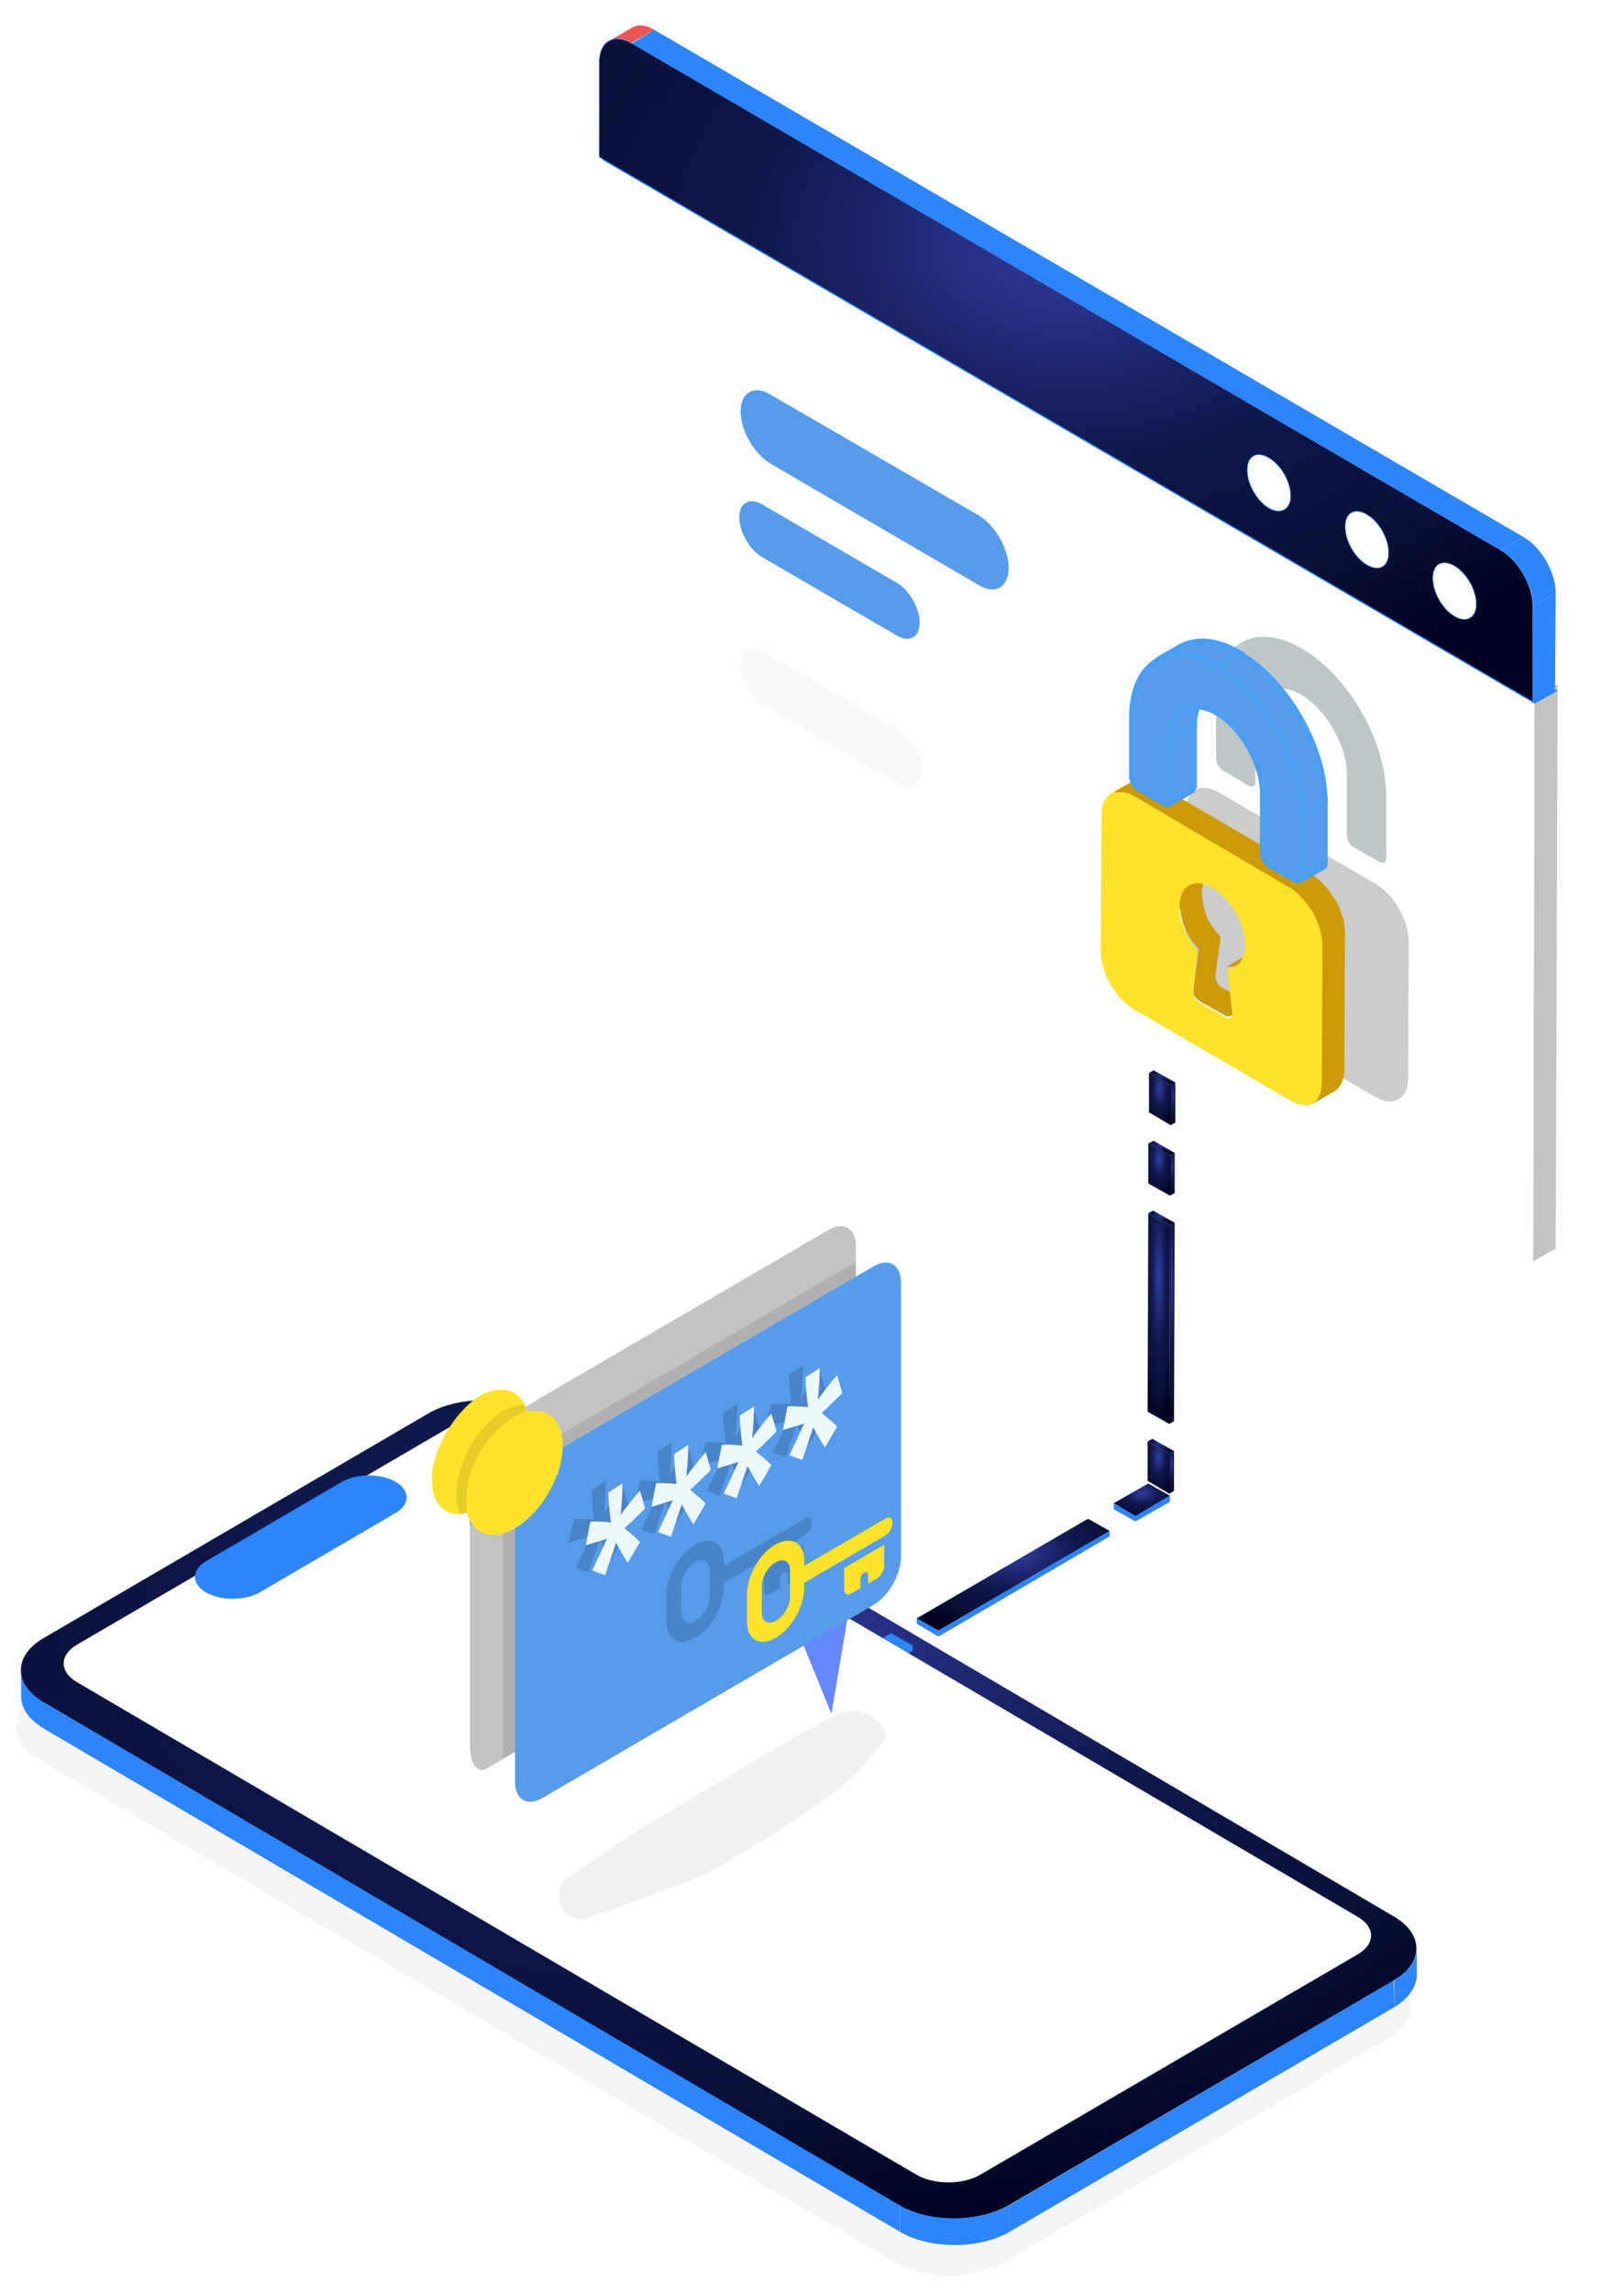<svg width="311" height="439" viewBox="0 0 311 439" fill="none" xmlns="http://www.w3.org/2000/svg">
<g clip-path="url(#clip0_171_6446)">
<g opacity="0.2" filter="url(#filter0_f_171_6446)">
<path opacity="0.2" d="M7.455 324.578C1.655 327.943 1.655 333.428 7.332 336.794L171.323 433.153C177 436.519 186.501 436.519 192.301 433.153L265.968 390.272C271.767 386.906 271.767 381.421 266.091 378.055L102.099 281.695C96.299 278.33 86.921 278.33 81.121 281.695L7.455 324.578Z" fill="black"/>
</g>
<g opacity="0.1">
<g opacity="0.1">
<g opacity="0.1">
<path opacity="0.1" d="M257.093 86.154C255.45 83.297 255.454 80.196 257.105 79.227C258.754 78.258 261.424 79.789 263.068 82.647C264.712 85.504 264.707 88.605 263.057 89.574C261.407 90.542 258.737 89.011 257.093 86.154Z" fill="black"/>
</g>
<g opacity="0.1">
<g opacity="0.1">
<path opacity="0.1" d="M295.699 100.332C293.355 98.96 291.504 100.082 291.504 102.701C291.504 105.443 293.355 108.684 295.699 110.055C298.044 111.426 299.895 110.304 299.895 107.687C299.895 104.945 297.92 101.703 295.699 100.332Z" fill="black"/>
</g>
<g opacity="0.1">
<path opacity="0.1" d="M311 108.559V126.759L132.324 22.546L132.077 123.519C132.077 127.382 134.791 132.245 138.124 134.239L304.46 231.222C307.792 233.216 310.63 231.596 310.63 227.732L311 108.559Z" fill="black"/>
</g>
<g opacity="0.1">
<path opacity="0.1" d="M138.493 0.857C135.162 -1.138 132.323 0.483 132.323 4.347V22.547L311 126.76V108.56C311 104.696 308.285 99.834 304.83 97.839L138.493 0.857ZM278.793 100.208C276.449 98.837 274.598 95.596 274.598 92.854C274.598 90.236 276.449 89.113 278.793 90.485C281.138 91.856 282.989 95.097 282.989 97.839C282.989 100.457 281.138 101.58 278.793 100.208ZM260.037 89.238C257.693 87.867 255.842 84.626 255.842 81.884C255.842 79.266 257.693 78.144 260.037 79.515C262.382 80.886 264.233 84.128 264.233 86.87C264.233 89.612 262.382 90.61 260.037 89.238ZM295.576 110.056C293.231 108.685 291.38 105.444 291.38 102.702C291.38 100.083 293.231 98.961 295.576 100.333C297.92 101.704 299.771 104.945 299.771 107.687C299.771 110.305 297.92 111.427 295.576 110.056Z" fill="black"/>
</g>
</g>
<g opacity="0.1">
<path opacity="0.1" d="M275.835 97.103C274.191 94.246 274.195 91.145 275.846 90.176C277.495 89.207 280.165 90.739 281.809 93.596C283.453 96.453 283.448 99.554 281.798 100.523C280.148 101.491 277.478 99.96 275.835 97.103Z" fill="black"/>
</g>
</g>
</g>
<path d="M4.049 319.721V324.832C4.049 327.076 5.529 329.195 8.367 330.94V325.829C5.406 324.209 4.049 321.965 4.049 319.721Z" fill="#2C85FB"/>
<path d="M271.322 378.06V372.95C271.322 375.193 269.842 377.437 267.003 379.182V384.294C269.842 382.549 271.322 380.304 271.322 378.06Z" fill="#2C85FB"/>
<path d="M8.244 325.829L8.368 330.94L172.36 427.3V422.189L8.244 325.829Z" fill="#2C85FB"/>
<path d="M193.337 422.189V427.299L267.003 384.293L266.88 379.182L193.337 422.189Z" fill="#2C85FB"/>
<path d="M172.359 422.189V427.3C178.035 430.666 187.537 430.666 193.336 427.3V422.189C187.537 425.554 178.035 425.554 172.359 422.189Z" fill="#2C85FB"/>
<path d="M8.368 313.612C2.568 316.979 2.568 322.463 8.244 325.829L172.236 422.189C177.913 425.554 187.414 425.554 193.213 422.189L266.88 379.182C272.68 375.817 272.68 370.331 267.004 366.966L103.012 270.606C97.336 267.24 87.834 267.24 82.035 270.606L8.368 313.612Z" fill="url(#paint0_radial_171_6446)"/>
<path d="M212.508 293.108V294.146L179.71 313.34V312.173L212.508 293.108Z" fill="#2C85FB"/>
<path d="M179.71 312.173V313.34L175.562 310.876V309.839L179.71 312.173Z" fill="#2C85FB"/>
<path d="M212.508 293.108L179.71 312.173L175.562 309.839L208.36 290.774L212.508 293.108Z" fill="url(#paint1_radial_171_6446)"/>
<path d="M224.045 286.364V287.532L217.434 291.293V290.255L224.045 286.364Z" fill="#2C85FB"/>
<path d="M217.434 290.255V291.293L213.285 288.958V287.79L217.434 290.255Z" fill="#2C85FB"/>
<path d="M224.045 286.364L217.434 290.255L213.285 287.79L219.897 284.029L224.045 286.364Z" fill="url(#paint2_radial_171_6446)"/>
<path d="M174.784 315.026V316.064L168.173 319.955V318.917L174.784 315.026Z" fill="#2C85FB"/>
<path d="M168.173 318.917V319.955L164.025 317.491V316.453L168.173 318.917Z" fill="#EB5757"/>
<path d="M174.784 315.026L168.173 318.917L164.025 316.453L170.636 312.692L174.784 315.026Z" fill="#2C85FB"/>
<path d="M151.58 328.644V329.682L118.782 348.747V347.709L151.58 328.644Z" fill="#EB5757"/>
<path d="M118.782 347.709V348.747L114.634 346.412V345.245L118.782 347.709Z" fill="#EB5757"/>
<path d="M151.58 328.644L118.782 347.709L114.634 345.245L147.432 326.18L151.58 328.644Z" fill="#EB5757"/>
<path d="M163.117 321.9V322.938L156.506 326.699V325.661L163.117 321.9Z" fill="#EB5757"/>
<path d="M156.506 325.661V326.699L152.358 324.364V323.327L156.506 325.661Z" fill="#EB5757"/>
<path d="M163.117 321.9L156.506 325.661L152.358 323.327L158.969 319.436L163.117 321.9Z" fill="#EB5757"/>
<path d="M113.856 350.562V351.6L107.245 355.361V354.323L113.856 350.562Z" fill="#EB5757"/>
<path d="M107.245 354.324V355.361L103.097 353.027V351.989L107.245 354.324Z" fill="#EB5757"/>
<path d="M113.856 350.562L107.245 354.323L103.097 351.989L109.708 348.098L113.856 350.562Z" fill="#EB5757"/>
<path d="M14.784 314.859C11.329 316.854 11.329 320.095 14.784 322.089L175.445 416.33C178.776 418.324 184.452 418.324 187.784 416.33L259.97 374.196C263.425 372.202 263.425 368.96 259.97 366.966L99.31 272.725C95.854 270.731 90.302 270.731 86.971 272.725L14.784 314.859Z" fill="white"/>
<path d="M224.175 202.063L225.082 201.545V163.544L224.175 164.063V202.063Z" fill="url(#paint3_radial_171_6446)"/>
<path d="M224.175 164.063L225.082 163.544L221.063 161.21L220.026 161.728L224.175 164.063Z" fill="url(#paint4_radial_171_6446)"/>
<path d="M220.027 161.729V199.729L224.175 202.063V164.063L220.027 161.729Z" fill="url(#paint5_radial_171_6446)"/>
<path d="M224.304 158.356L225.212 157.837V150.185L224.304 150.834V158.356Z" fill="url(#paint6_radial_171_6446)"/>
<path d="M224.304 150.834L225.212 150.185L221.063 147.851L220.156 148.369L224.304 150.834Z" fill="url(#paint7_radial_171_6446)"/>
<path d="M220.156 148.369V156.022L224.305 158.356V150.834L220.156 148.369Z" fill="url(#paint8_radial_171_6446)"/>
<path d="M224.175 215.421L225.082 214.903V207.251L224.175 207.77V215.421Z" fill="url(#paint9_radial_171_6446)"/>
<path d="M224.175 207.77L225.082 207.251L220.934 204.916L220.026 205.435L224.175 207.77Z" fill="url(#paint10_radial_171_6446)"/>
<path d="M220.027 205.435V212.957L224.175 215.421V207.77L220.027 205.435Z" fill="url(#paint11_radial_171_6446)"/>
<path d="M223.916 272.617L224.823 272.098L224.953 234.097L224.046 234.616L223.916 272.617Z" fill="url(#paint12_radial_171_6446)"/>
<path d="M224.046 234.616L224.953 234.097L220.805 231.763L219.897 232.281L224.046 234.616Z" fill="url(#paint13_radial_171_6446)"/>
<path d="M219.897 232.282L219.768 270.282L223.915 272.617L224.046 234.616L219.897 232.282Z" fill="url(#paint14_radial_171_6446)"/>
<path d="M224.045 228.91L224.953 228.391V220.739L224.045 221.257V228.91Z" fill="url(#paint15_radial_171_6446)"/>
<path d="M224.046 221.257L224.953 220.739L220.934 218.405L219.897 218.923L224.046 221.257Z" fill="url(#paint16_radial_171_6446)"/>
<path d="M219.897 218.923V226.575L224.046 228.91V221.257L219.897 218.923Z" fill="url(#paint17_radial_171_6446)"/>
<path d="M223.916 285.975L224.823 285.456V277.804L223.916 278.323V285.975Z" fill="url(#paint18_radial_171_6446)"/>
<path d="M223.916 278.323L224.823 277.804L220.675 275.469L219.767 275.988L223.916 278.323Z" fill="url(#paint19_radial_171_6446)"/>
<path d="M219.767 275.988V283.51L223.916 285.975V278.323L219.767 275.988Z" fill="url(#paint20_radial_171_6446)"/>
<g filter="url(#filter1_f_171_6446)">
<path d="M107.839 365.519C106.439 363.499 106.964 360.722 109 359.345C116.655 354.169 121.91 350.559 122.432 350.253L150.435 333.578C150.788 333.363 156.173 330.285 160.331 328.202C163.375 326.678 166.478 327.82 168.826 330.284C169.679 331.179 169.961 332.225 169.225 333.217C168.41 334.315 167.166 335.827 165.964 337.25C163.633 340.006 160.911 342.399 157.945 344.454L149.575 350.253L137.485 357.505C135.841 358.491 134.109 359.322 132.312 359.988L112.993 367.143C111.106 367.842 108.986 367.174 107.839 365.519Z" fill="#E6E3E3" fill-opacity="0.5"/>
</g>
<path d="M39.463 298.903C36.625 300.524 36.625 303.266 39.463 304.887C42.301 306.507 46.867 306.507 49.705 304.887L75.741 289.679C78.579 288.058 78.579 285.315 75.741 283.695C72.903 282.074 68.337 282.074 65.499 283.695L39.463 298.903Z" fill="#2C85FB"/>
<g opacity="0.2">
<g opacity="0.2">
<g opacity="0.2">
<path opacity="0.2" d="M145.089 287.061C142.004 288.806 139.66 293.169 139.66 296.66V301.77C139.66 305.261 142.128 306.757 145.213 304.887C148.297 303.141 150.642 298.779 150.642 295.288V294.415L150.766 294.291L166.19 285.316C166.93 284.817 167.547 283.82 167.547 282.822C167.547 281.95 166.93 281.576 166.19 281.95L150.766 290.925L150.642 291.05V290.053C150.642 286.687 148.174 285.316 145.089 287.061ZM142.498 300.15V295.039C142.498 293.293 143.732 291.174 145.213 290.427C146.694 289.554 147.927 290.302 147.927 291.922V297.034C147.927 298.779 146.694 300.898 145.213 301.645C143.609 302.518 142.498 301.895 142.498 300.15Z" fill="#020A0A"/>
</g>
<g opacity="0.2">
<path opacity="0.2" d="M158.169 291.673V295.787C158.169 296.66 158.786 297.034 159.527 296.535L161.254 295.538V293.792C161.254 293.293 161.624 292.795 161.994 292.545C162.364 292.296 162.735 292.545 162.735 292.919V294.665L164.462 293.667C165.202 293.169 165.819 292.171 165.819 291.299V287.186L158.169 291.673Z" fill="#020A0A"/>
</g>
</g>
</g>
<path d="M90.981 275.019C90.364 275.393 89.994 278.384 89.994 281.875V334.231C89.994 337.721 91.475 339.591 93.202 338.594C94.93 337.596 98.755 335.352 101.717 333.607L158.602 300.324C161.563 298.579 163.908 294.341 163.908 290.975V238.619C163.908 235.128 161.563 233.757 158.602 235.502L106.652 265.794C103.691 267.539 101.346 268.91 101.346 268.91C101.346 268.91 101.223 269.035 100.976 269.159C100.853 269.284 98.755 270.531 96.287 271.902C93.943 273.274 91.475 274.645 90.981 275.019Z" fill="#C3C3C3"/>
<path opacity="0.1" d="M96.287 287.359V336.723L163.908 297.207V241.61L101.593 278.01C98.755 279.631 96.287 283.869 96.287 287.359Z" fill="black"/>
<path d="M82.713 283.371C82.713 287.609 84.935 290.102 88.143 289.853C88.513 289.853 89.007 289.728 89.377 289.603C89.5 289.603 89.624 289.479 89.871 289.479C90.611 289.229 91.228 288.98 92.091 288.481C97.151 285.49 101.346 278.384 101.223 272.526C101.223 271.653 101.099 270.905 100.976 270.282C100.853 269.908 100.729 269.534 100.606 269.16L100.359 268.786C98.878 265.919 95.67 265.171 91.845 267.29C86.909 270.406 82.713 277.636 82.713 283.371Z" fill="#FFE22A"/>
<path opacity="0.1" d="M87.403 286.113C87.403 287.609 87.65 288.98 88.143 289.977C88.513 289.977 89.007 289.853 89.377 289.728C89.501 290.227 89.624 290.601 89.871 290.975V291.847C90.118 291.972 90.364 292.097 90.611 292.221C92.216 292.845 94.436 292.595 96.781 291.349C101.84 288.357 106.035 281.251 105.912 275.393C105.912 273.398 105.295 271.777 104.432 270.655C103.444 270.281 102.21 270.157 100.853 270.406C100.729 270.032 100.606 269.658 100.483 269.284L100.236 268.91C99.126 268.91 97.768 269.409 96.411 270.157C94.683 271.154 93.079 272.65 91.722 274.396C90.981 275.393 90.241 276.39 89.748 277.512C88.39 280.254 87.403 283.371 87.403 286.113Z" fill="black"/>
<path d="M162.304 309.798L153.789 314.784L159.219 328.122L162.304 309.798Z" fill="#6489FF"/>
<path d="M172.545 297.955C172.545 301.446 170.201 305.56 167.24 307.305L103.938 344.203C100.976 345.948 98.632 344.577 98.632 341.087V288.731C98.632 285.241 100.976 281.127 103.938 279.382L167.24 242.483C170.201 240.738 172.545 242.109 172.545 245.6V297.955Z" fill="#579BEB"/>
<path d="M89.254 287.484C89.254 288.357 89.377 289.105 89.501 289.728C89.624 290.227 89.748 290.601 89.994 290.975C90.241 291.474 90.488 291.848 90.734 292.222C92.339 294.216 95.301 294.59 98.632 292.596C103.691 289.603 107.887 282.498 107.763 276.639C107.763 273.523 106.529 271.404 104.554 270.531C103.568 270.157 102.334 270.032 100.976 270.282C100.113 270.531 99.249 270.78 98.385 271.279C94.56 273.523 91.228 278.135 89.871 282.748C89.501 284.493 89.254 285.989 89.254 287.484Z" fill="#FFE22A"/>
<g opacity="0.2">
<g opacity="0.2">
<g opacity="0.2">
<path opacity="0.2" d="M149.841 261.93C149.841 263.052 149.964 264.922 150.334 267.664L148.977 267.539C147.99 267.539 147.126 267.415 146.386 267.539L145.522 272.027C146.756 271.653 148.114 271.279 149.594 270.78L146.756 276.888L149.224 277.761L151.322 271.528C151.939 272.775 152.679 274.022 153.542 275.393L155.887 271.404C155.394 270.905 154.9 270.406 154.407 270.032L152.926 268.785C153.172 268.536 153.913 267.913 155.147 266.667C156.011 265.794 156.627 265.296 156.874 264.922L155.887 261.556C154.53 263.052 153.296 264.672 152.185 266.293C152.432 263.8 152.556 261.68 152.556 260.184L149.841 261.93Z" fill="#4A84C8"/>
</g>
<g opacity="0.2">
<path opacity="0.2" d="M137.255 269.284C137.255 270.406 137.378 272.276 137.748 275.019L136.391 274.894C135.403 274.894 134.54 274.77 133.8 274.894L132.936 279.381C134.17 279.007 135.527 278.633 137.008 278.135L134.17 284.244L136.638 285.116L138.735 278.883C139.353 280.129 140.093 281.376 140.956 282.747L143.301 278.758C142.808 278.259 142.314 277.761 141.82 277.387L140.339 276.141C140.586 275.892 141.326 275.268 142.561 274.022C143.424 273.149 144.041 272.65 144.288 272.276L143.301 268.91C141.944 270.406 140.71 272.027 139.599 273.648C139.846 271.154 139.969 269.035 139.969 267.539L137.255 269.284Z" fill="#4A84C8"/>
</g>
<g opacity="0.2">
<path opacity="0.2" d="M124.668 276.639C124.668 277.761 124.792 279.631 125.162 282.373L123.805 282.249C122.818 282.249 121.953 282.124 121.213 282.249L120.35 286.736C121.583 286.363 122.941 285.989 124.421 285.49L121.583 291.598L124.051 292.471L126.149 286.238C126.766 287.484 127.506 288.731 128.37 290.102L130.715 286.113C130.221 285.615 129.728 285.116 129.234 284.742L127.753 283.495C128 283.246 128.74 282.623 129.974 281.376C130.838 280.503 131.455 280.005 131.701 279.631L130.715 276.266C129.358 277.761 128.123 279.381 127.013 281.002C127.26 278.509 127.383 276.39 127.383 274.894L124.668 276.639Z" fill="#4A84C8"/>
</g>
<g opacity="0.2">
<path opacity="0.2" d="M112.082 283.994C112.082 285.116 112.205 286.986 112.575 289.728L111.218 289.603C110.231 289.603 109.367 289.479 108.627 289.603L107.763 294.091C108.997 293.717 110.355 293.343 111.835 292.845L108.997 298.953L111.465 299.825L113.563 293.593C114.18 294.839 114.92 296.086 115.784 297.457L118.128 293.468C117.635 292.969 117.141 292.471 116.648 292.097L115.167 290.85C115.414 290.601 116.154 289.977 117.388 288.731C118.252 287.858 118.869 287.359 119.115 286.986L118.128 283.62C116.771 285.116 115.537 286.736 114.427 288.357C114.673 285.864 114.797 283.745 114.797 282.249L112.082 283.994Z" fill="#4A84C8"/>
</g>
</g>
</g>
<path d="M151.075 263.176C151.075 264.298 151.199 266.168 151.569 268.91L150.211 268.786C149.224 268.786 148.36 268.661 147.62 268.786L146.756 273.274C147.99 272.899 149.347 272.525 150.828 272.027L147.99 278.135L150.458 279.007L152.556 272.775C153.172 274.022 153.913 275.268 154.777 276.639L157.122 272.65C156.628 272.151 156.134 271.653 155.64 271.279L154.16 270.032C154.407 269.783 155.147 269.159 156.381 267.913C157.245 267.041 157.862 266.542 158.108 266.168L157.122 262.802C155.764 264.298 154.53 265.919 153.42 267.539C153.667 265.046 153.79 262.927 153.79 261.431L151.075 263.176Z" fill="#4A84C8"/>
<path d="M138.489 270.531C138.489 271.653 138.612 273.523 138.982 276.266L137.624 276.141C136.637 276.141 135.774 276.016 135.034 276.141L134.169 280.628C135.404 280.254 136.761 279.88 138.242 279.381L135.404 285.49L137.871 286.362L139.969 280.129C140.586 281.376 141.327 282.623 142.19 283.994L144.535 280.005C144.041 279.506 143.547 279.007 143.054 278.633L141.574 277.387C141.82 277.138 142.561 276.515 143.794 275.268C144.658 274.396 145.275 273.897 145.522 273.523L144.535 270.157C143.177 271.653 141.944 273.274 140.833 274.894C141.08 272.401 141.203 270.281 141.203 268.786L138.489 270.531Z" fill="#4A84C8"/>
<path d="M125.903 277.886C125.903 279.007 126.026 280.877 126.396 283.62L125.038 283.495C124.051 283.495 123.188 283.371 122.447 283.495L121.583 287.983C122.818 287.609 124.175 287.235 125.656 286.737L122.818 292.845L125.285 293.717L127.383 287.484C128 288.73 128.74 289.977 129.604 291.349L131.949 287.36C131.455 286.861 130.961 286.363 130.468 285.989L128.987 284.742C129.234 284.493 129.974 283.869 131.208 282.623C132.072 281.75 132.689 281.251 132.936 280.877L131.949 277.512C130.591 279.132 129.358 280.628 128.246 282.249C128.493 279.755 128.617 277.636 128.617 276.141L125.903 277.886Z" fill="#4A84C8"/>
<path d="M113.316 285.241C113.316 286.363 113.439 288.232 113.81 290.975L112.452 290.85C111.465 290.85 110.602 290.725 109.861 290.85L108.997 295.338C110.231 294.964 111.588 294.59 113.069 294.091L110.231 300.199L112.699 301.072L114.797 294.839C115.414 296.086 116.154 297.332 117.018 298.703L119.362 294.715C118.869 294.216 118.375 293.717 117.882 293.343L116.4 292.097C116.648 291.847 117.388 291.224 118.622 289.977C119.485 289.105 120.103 288.606 120.35 288.232L119.362 284.867C118.005 286.487 116.771 287.983 115.66 289.603C115.907 287.11 116.03 284.991 116.03 283.495L113.316 285.241Z" fill="#4A84C8"/>
<g opacity="0.2">
<g opacity="0.2">
<g opacity="0.2">
<path opacity="0.2" d="M153.029 262.43C153.029 263.551 153.152 265.421 153.522 268.164L152.165 268.039C151.178 268.039 150.314 267.915 149.574 268.039L148.71 272.527C149.944 272.153 151.301 271.779 152.782 271.281L149.944 277.389L152.412 278.261L154.51 272.028C155.127 273.275 155.867 274.521 156.731 275.893L159.075 271.904C158.582 271.405 158.088 270.907 157.594 270.533L156.114 269.286C156.361 269.037 157.101 268.413 158.335 267.167C159.199 266.294 159.816 265.795 160.062 265.421L159.075 262.056C157.718 263.551 156.484 265.172 155.374 266.793C155.62 264.299 155.744 262.181 155.744 260.685L153.029 262.43Z" fill="black"/>
</g>
<g opacity="0.2">
<path opacity="0.2" d="M140.443 269.785C140.443 270.907 140.566 272.776 140.936 275.519L139.579 275.394C138.592 275.394 137.728 275.269 136.988 275.394L136.124 279.882C137.358 279.508 138.715 279.134 140.196 278.635L137.358 284.743L139.826 285.616L141.923 279.383C142.541 280.63 143.281 281.876 144.145 283.247L146.489 279.259C145.996 278.76 145.502 278.261 145.008 277.887L143.528 276.641C143.774 276.391 144.515 275.768 145.749 274.521C146.613 273.649 147.229 273.15 147.476 272.776L146.489 269.411C145.131 270.907 143.898 272.527 142.788 274.147C143.034 271.655 143.158 269.536 143.158 268.039L140.443 269.785Z" fill="black"/>
</g>
<g opacity="0.2">
<path opacity="0.2" d="M127.856 277.139C127.856 278.261 127.98 280.131 128.35 282.873L126.993 282.749C126.005 282.749 125.142 282.624 124.401 282.749L123.537 287.236C124.772 286.862 126.129 286.488 127.61 285.99L124.772 292.098L127.24 292.97L129.337 286.738C129.954 287.984 130.695 289.231 131.558 290.603L133.903 286.613C133.409 286.114 132.915 285.616 132.422 285.242L130.941 283.995C131.188 283.746 131.928 283.122 133.163 281.876C134.026 281.004 134.643 280.505 134.89 280.131L133.903 276.765C132.545 278.261 131.311 279.882 130.201 281.502C130.448 279.009 130.571 276.89 130.571 275.394L127.856 277.139Z" fill="black"/>
</g>
<g opacity="0.2">
<path opacity="0.2" d="M115.27 284.494C115.27 285.616 115.394 287.486 115.764 290.229L114.407 290.104C113.42 290.104 112.555 289.979 111.815 290.104L110.952 294.591C112.185 294.217 113.543 293.843 115.023 293.345L112.185 299.453L114.653 300.326L116.751 294.093C117.368 295.339 118.108 296.586 118.972 297.957L121.317 293.968C120.823 293.469 120.33 292.971 119.836 292.596L118.355 291.35C118.602 291.101 119.343 290.478 120.576 289.231C121.44 288.359 122.057 287.86 122.304 287.486L121.317 284.12C119.96 285.616 118.725 287.237 117.615 288.857C117.862 286.364 117.985 284.245 117.985 282.749L115.27 284.494Z" fill="black"/>
</g>
</g>
</g>
<path d="M154.263 263.676C154.263 264.798 154.386 266.668 154.757 269.411L153.399 269.286C152.412 269.286 151.549 269.161 150.808 269.286L149.944 273.773C151.178 273.399 152.536 273.026 154.016 272.527L151.178 278.635L153.646 279.508L155.744 273.275C156.361 274.521 157.101 275.768 157.965 277.139L160.309 273.15C159.816 272.652 159.322 272.153 158.829 271.779L157.348 270.533C157.595 270.283 158.335 269.66 159.569 268.413C160.432 267.541 161.05 267.042 161.297 266.668L160.309 263.302C158.952 264.798 157.718 266.419 156.607 268.039C156.854 265.546 156.977 263.427 156.977 261.932L154.263 263.676Z" fill="#EDF9F9"/>
<path d="M141.676 271.032C141.676 272.153 141.8 274.023 142.17 276.765L140.813 276.641C139.825 276.641 138.962 276.516 138.221 276.641L137.358 281.129C138.592 280.755 139.949 280.381 141.43 279.882L138.592 285.99L141.06 286.863L143.158 280.63C143.774 281.876 144.515 283.123 145.378 284.494L147.723 280.506C147.229 280.007 146.736 279.508 146.242 279.134L144.761 277.888C145.008 277.638 145.748 277.015 146.983 275.768C147.846 274.895 148.463 274.397 148.71 274.023L147.723 270.658C146.366 272.153 145.131 273.773 144.021 275.394C144.268 272.901 144.391 270.782 144.391 269.286L141.676 271.032Z" fill="#EDF9F9"/>
<path d="M129.09 278.386C129.09 279.508 129.213 281.378 129.583 284.12L128.226 283.995C127.239 283.995 126.375 283.87 125.635 283.995L124.771 288.483C126.005 288.109 127.362 287.735 128.843 287.236L126.005 293.344L128.473 294.217L130.57 287.984C131.188 289.231 131.928 290.478 132.792 291.849L135.136 287.86C134.643 287.361 134.149 286.862 133.655 286.488L132.175 285.242C132.422 284.992 133.162 284.369 134.396 283.122C135.26 282.25 135.877 281.752 136.123 281.378L135.136 278.012C133.779 279.632 132.545 281.128 131.435 282.748C131.681 280.256 131.805 278.136 131.805 276.64L129.09 278.386Z" fill="#EDF9F9"/>
<path d="M116.504 285.741C116.504 286.863 116.627 288.733 116.997 291.475L115.64 291.35C114.653 291.35 113.789 291.225 113.049 291.35L112.185 295.838C113.419 295.464 114.776 295.09 116.257 294.591L113.419 300.699L115.887 301.572L117.984 295.339C118.602 296.586 119.342 297.833 120.206 299.204L122.55 295.215C122.057 294.716 121.563 294.217 121.069 293.843L119.589 292.596C119.835 292.347 120.576 291.724 121.81 290.478C122.674 289.605 123.29 289.107 123.537 288.733L122.55 285.367C121.192 286.987 119.959 288.483 118.849 290.104C119.095 287.611 119.219 285.491 119.219 283.995L116.504 285.741Z" fill="#EDF9F9"/>
<g opacity="0.2">
<g opacity="0.2">
<g opacity="0.2">
<g opacity="0.2">
<path opacity="0.2" d="M143.918 300.573V304.687C143.918 305.56 144.535 305.933 145.275 305.435L147.002 304.438V302.693C147.002 302.194 147.373 301.695 147.743 301.446C148.113 301.197 148.483 301.446 148.483 301.82V303.565L150.211 302.568C150.952 302.069 151.568 301.072 151.568 300.199V296.086L143.918 300.573Z" fill="#020202"/>
</g>
<g opacity="0.2">
<path opacity="0.2" d="M130.714 296.086C127.63 297.831 125.286 302.194 125.286 305.684V310.795C125.286 314.286 127.753 315.781 130.838 313.912C133.923 312.167 136.267 307.803 136.267 304.313V303.441L136.391 303.316L151.815 294.341C152.555 293.842 153.173 292.845 153.173 291.847C153.173 290.975 152.555 290.601 151.815 291.099L136.391 300.075L136.267 300.199V299.202C136.267 295.712 133.799 294.341 130.714 296.086ZM128.124 309.174V304.064C128.124 302.319 129.357 300.324 130.838 299.451C132.319 298.579 133.553 299.327 133.553 300.947V306.058C133.553 307.803 132.319 309.798 130.838 310.671C129.357 311.543 128.124 310.795 128.124 309.174Z" fill="#020202"/>
</g>
</g>
</g>
</g>
<path d="M293.601 241.518L297.92 239.025L298.29 130.948L293.848 133.44L293.601 241.518Z" fill="#C3C3C3"/>
<path d="M293.848 134.737L298.29 132.245L119.49 28.031L115.172 30.524L293.848 134.737Z" fill="#2C85FB"/>
<path d="M115.172 30.524L114.925 138.602L293.601 242.815L293.848 134.738L115.172 30.524Z" fill="white"/>
<path d="M120.972 5.344L116.652 7.837C117.763 7.214 119.367 7.214 120.972 8.211L125.29 5.718C123.686 4.721 122.082 4.596 120.972 5.344Z" fill="#EB5757"/>
<path d="M243.133 87.493C242.021 88.116 240.911 88.739 239.8 89.487C239.43 89.736 239.06 89.861 238.813 90.11C238.813 92.728 240.664 96.094 243.008 97.465L247.328 94.972C244.983 93.352 243.133 90.11 243.133 87.493Z" fill="#4A9EF4"/>
<path d="M243.133 87.493C243.133 86.122 243.626 85.249 244.366 84.75L240.048 87.243C239.307 87.742 238.813 88.614 238.813 89.986C240.294 89.113 241.651 88.24 243.133 87.493Z" fill="#4A9EF4"/>
<path d="M250.289 95.097C249.549 95.596 248.439 95.471 247.328 94.848L243.009 97.341C244.12 97.963 245.231 98.088 245.971 97.59C247.204 96.842 249.056 95.845 250.289 95.097Z" fill="#4A9EF4"/>
<path d="M244.366 84.75L240.047 87.243C240.788 86.745 241.898 86.87 243.008 87.493L247.328 84.999C246.217 84.376 245.106 84.251 244.366 84.75Z" fill="white"/>
<path d="M245.97 97.59L250.289 95.097C251.03 94.598 251.523 93.726 251.523 92.354C251.523 89.612 249.673 86.371 247.328 85L243.009 87.493C245.353 88.864 247.204 92.105 247.204 94.848C247.204 96.219 246.711 97.091 245.97 97.59Z" fill="white"/>
<path d="M243.008 87.618C240.664 86.246 238.813 87.368 238.813 89.986C238.813 92.604 240.664 95.969 243.008 97.341C245.353 98.711 247.204 97.59 247.204 94.972C247.204 92.23 245.353 88.864 243.008 87.618Z" fill="white"/>
<path d="M261.889 98.338C261.889 96.966 262.382 96.094 263.122 95.596L258.804 98.088C258.064 98.587 257.569 99.459 257.569 100.831C257.569 103.449 259.421 106.814 261.765 108.185L266.084 105.693C263.739 104.321 261.889 101.08 261.889 98.338Z" fill="#4A9EF4"/>
<path d="M269.045 105.942C268.305 106.44 267.194 106.316 266.084 105.693L261.764 108.185C262.875 108.809 263.986 108.933 264.726 108.435C266.084 107.811 267.811 106.69 269.045 105.942Z" fill="#4A9EF4"/>
<path d="M263.122 95.72L258.804 98.213C259.544 97.714 260.654 97.839 261.765 98.462L266.084 95.969C264.973 95.346 263.862 95.222 263.122 95.72Z" fill="white"/>
<path d="M264.726 108.559L269.045 105.942C269.785 105.443 270.279 104.571 270.279 103.199C270.279 100.457 268.428 97.216 266.084 95.845L261.764 98.337C264.109 99.709 265.96 102.95 265.96 105.693C265.96 107.188 265.467 108.06 264.726 108.559Z" fill="white"/>
<path d="M261.765 98.462C259.421 97.091 257.569 98.213 257.569 100.831C257.569 103.449 259.421 106.814 261.765 108.185C264.109 109.557 265.96 108.435 265.96 105.817C265.96 103.199 264.109 99.833 261.765 98.462Z" fill="white"/>
<path d="M278.793 108.185C278.793 106.814 279.288 105.942 280.028 105.443L275.709 107.936C274.968 108.435 274.475 109.307 274.475 110.679C274.475 113.297 276.326 116.662 278.67 118.033L282.989 115.54C280.645 114.17 278.793 110.928 278.793 108.185Z" fill="#4A9EF4"/>
<path d="M285.951 115.79C285.21 116.288 284.1 116.164 282.989 115.541L278.67 118.033C279.781 118.656 280.891 118.781 281.631 118.282C282.866 117.535 284.593 116.538 285.951 115.79Z" fill="#4A9EF4"/>
<path d="M280.028 105.444L275.708 107.936C276.449 107.438 277.56 107.562 278.67 108.185L282.989 105.693C281.755 105.07 280.768 105.07 280.028 105.444Z" fill="white"/>
<path d="M281.508 118.407L285.827 115.914C286.568 115.416 287.061 114.543 287.061 113.172C287.061 110.429 285.21 107.188 282.865 105.817L278.547 108.31C280.891 109.681 282.742 112.923 282.742 115.665C282.742 117.036 282.248 117.908 281.508 118.407Z" fill="white"/>
<path d="M278.547 108.31C276.203 106.939 274.352 108.06 274.352 110.678C274.352 113.297 276.203 116.662 278.547 118.033C280.891 119.404 282.743 118.282 282.743 115.665C282.743 112.923 280.891 109.681 278.547 108.31Z" fill="white"/>
<path d="M293.478 134.239L297.796 131.621L297.919 113.546L293.601 116.039L293.478 134.239Z" fill="#2C85FB"/>
<path d="M287.431 105.319L291.75 102.825L125.29 5.718L120.972 8.335L287.431 105.319Z" fill="#2C85FB"/>
<path d="M114.783 30.058L114.765 30.047V30.026V11.826C114.765 9.885 115.478 8.499 116.619 7.851C117.76 7.204 119.317 7.302 120.99 8.304L287.326 105.286C289.061 106.287 290.608 107.976 291.72 109.913C292.833 111.849 293.515 114.037 293.515 116.039V134.239V134.303L293.459 134.27L114.783 30.058ZM274.388 110.679C274.388 112.042 274.849 113.532 275.602 114.852C276.356 116.172 277.4 117.32 278.565 118.002C279.731 118.683 280.765 118.741 281.505 118.313C282.245 117.886 282.706 116.966 282.706 115.665C282.706 114.302 282.245 112.812 281.492 111.492C280.738 110.171 279.694 109.024 278.528 108.342C277.362 107.66 276.328 107.572 275.588 107.984C274.849 108.396 274.388 109.315 274.388 110.679ZM238.85 89.985C238.85 91.349 239.311 92.839 240.064 94.159C240.817 95.479 241.862 96.627 243.028 97.309C244.131 97.927 245.166 97.986 245.922 97.573C246.678 97.16 247.167 96.272 247.167 94.972C247.167 93.608 246.707 92.119 245.954 90.798C245.2 89.478 244.156 88.331 242.991 87.649C241.824 86.967 240.79 86.879 240.05 87.291C239.31 87.703 238.85 88.622 238.85 89.985ZM257.606 100.831C257.606 102.195 258.067 103.684 258.82 105.004C259.573 106.324 260.618 107.472 261.784 108.154C262.95 108.836 263.984 108.924 264.724 108.511C265.463 108.1 265.923 107.181 265.923 105.817C265.923 104.454 265.463 102.964 264.71 101.644C263.956 100.323 262.912 99.176 261.747 98.494C260.58 97.812 259.546 97.724 258.806 98.136C258.066 98.548 257.606 99.467 257.606 100.831Z" fill="url(#paint21_radial_171_6446)" stroke="#2C85FB" stroke-width="0.1"/>
<path d="M293.601 116.039L297.919 113.546C297.919 109.557 295.205 104.82 291.75 102.826L287.431 105.319C290.886 107.313 293.601 112.175 293.601 116.039Z" fill="#2C85FB"/>
<path d="M147.502 75.526C144.417 73.656 141.826 75.152 141.826 78.766C141.826 82.381 144.417 86.87 147.502 88.739L187.481 112.05C190.566 113.92 193.158 112.424 193.158 108.684C193.158 105.069 190.566 100.581 187.481 98.712L147.502 75.526Z" fill="#579BEB"/>
<path d="M145.896 96.542C143.551 95.171 141.577 96.293 141.577 99.035C141.577 101.778 143.551 105.268 145.896 106.639L171.809 121.723C174.153 123.094 176.128 121.972 176.128 119.229C176.128 116.487 174.153 112.997 171.809 111.626L145.896 96.542Z" fill="#579BEB"/>
<path opacity="0.2" d="M233.385 151.691C229.93 149.696 227.091 151.317 227.091 155.305L226.968 181.484C226.968 185.473 229.806 190.459 233.261 192.453L263.369 210.03C266.825 212.024 269.662 210.404 269.662 206.415L269.786 180.237C269.786 176.248 266.948 171.262 263.492 169.267L233.385 151.691ZM245.477 181.359C243.379 178.866 242.022 175.625 242.022 172.882C242.022 168.893 244.86 167.148 248.315 169.267C251.77 171.262 254.609 176.123 254.609 180.237C254.609 182.979 253.251 184.724 251.153 184.724L252.141 193.201C252.264 194.074 251.77 194.448 251.03 194.198L250.906 194.074L245.847 191.207C245.107 190.833 244.613 189.836 244.613 189.088V188.839L245.477 181.359Z" fill="black"/>
<path d="M241.035 182.356L236.716 184.849C236.593 184.849 236.469 184.974 236.346 184.974C236.223 184.974 236.099 185.099 235.976 185.099C235.976 185.099 235.976 185.099 235.852 185.099C235.852 185.099 235.852 185.099 235.729 185.099C235.606 185.099 235.606 185.099 235.482 185.099C235.359 185.099 235.235 185.099 235.111 185.099C234.988 185.099 234.865 185.099 234.865 185.099L239.184 182.606C239.431 182.606 239.801 182.606 240.048 182.481C240.048 182.481 240.048 182.481 240.171 182.481C240.541 182.606 240.788 182.481 241.035 182.356Z" fill="#CC9A06"/>
<path d="M225.858 173.505C225.858 171.511 226.598 170.015 227.708 169.392L232.027 166.899C230.916 167.522 230.176 169.018 230.176 171.013C230.176 171.387 230.176 171.761 230.3 172.135C230.3 172.508 230.423 172.758 230.423 173.132V173.256C230.546 173.505 230.546 173.879 230.67 174.129V174.253C230.793 174.627 230.916 174.877 231.04 175.251V175.375C231.163 175.749 231.286 175.999 231.533 176.373C231.533 176.373 231.533 176.497 231.657 176.497C231.781 176.871 232.027 177.121 232.151 177.37C232.151 177.37 232.151 177.495 232.274 177.495C232.398 177.744 232.644 178.118 232.891 178.367L233.014 178.492C233.261 178.741 233.508 179.115 233.755 179.365L232.768 186.719V186.969C232.768 187.218 232.768 187.343 232.891 187.592C233.014 187.841 233.014 187.966 233.138 188.215C233.261 188.465 233.384 188.589 233.508 188.714C233.631 188.839 233.878 188.963 234.001 189.088L239.061 191.955L239.184 192.079C239.307 192.079 239.431 192.204 239.554 192.204C239.678 192.204 239.801 192.204 239.924 192.079L235.606 194.572C235.606 194.572 235.606 194.572 235.482 194.572C235.482 194.572 235.482 194.572 235.359 194.572C235.359 194.572 235.359 194.572 235.236 194.572C235.236 194.572 235.236 194.572 235.112 194.572H234.989H234.866H234.742L234.618 194.448L229.559 191.581C229.436 191.456 229.313 191.332 229.189 191.207C229.189 191.207 229.189 191.207 229.066 191.082L228.943 190.958C228.943 190.958 228.943 190.833 228.819 190.833C228.819 190.833 228.819 190.709 228.696 190.709C228.696 190.709 228.696 190.584 228.572 190.584V190.459V190.335V190.21V190.085V189.961C228.572 189.961 228.572 189.961 228.572 189.836V189.711V189.587C228.572 189.462 228.572 189.462 228.572 189.337V189.088L229.559 181.733C229.436 181.484 229.189 181.359 229.066 181.11C228.943 180.985 228.943 180.861 228.819 180.861L228.696 180.736L228.572 180.611C228.448 180.487 228.325 180.237 228.202 180.113C228.202 179.988 228.078 179.988 228.078 179.863C228.078 179.863 228.078 179.739 227.955 179.739C227.955 179.614 227.832 179.614 227.832 179.489C227.708 179.365 227.585 179.115 227.585 178.991C227.585 178.866 227.461 178.866 227.461 178.741C227.461 178.741 227.461 178.617 227.338 178.617C227.338 178.492 227.215 178.492 227.215 178.367C227.091 178.243 227.091 177.993 226.968 177.869C226.968 177.744 226.968 177.744 226.845 177.619V177.495C226.845 177.37 226.845 177.37 226.721 177.245C226.598 176.996 226.598 176.871 226.474 176.622V176.497V176.373C226.474 176.248 226.351 176.123 226.351 175.999C226.351 175.749 226.228 175.625 226.228 175.375V175.251C226.104 175.001 226.104 174.627 226.104 174.378C225.981 174.253 225.858 173.879 225.858 173.505Z" fill="#CC9A06"/>
<path d="M217.22 152.439C213.765 150.444 210.927 152.065 210.927 156.053L210.803 182.232C210.803 186.22 213.641 191.207 217.096 193.201L247.204 210.778C250.659 212.772 253.497 211.152 253.497 207.163L253.621 180.985C253.621 176.996 250.783 172.01 247.328 170.015L217.22 152.439ZM229.313 182.107C227.215 179.614 225.857 176.373 225.857 173.63C225.857 169.641 228.695 167.896 232.15 170.015C235.606 172.01 238.444 176.871 238.444 180.985C238.444 183.727 237.086 185.472 234.988 185.472L235.976 193.949C236.099 194.822 235.606 195.196 234.865 194.946L234.741 194.822L229.683 191.955C228.942 191.581 228.448 190.584 228.448 189.836V189.587L229.313 182.107Z" fill="#FFE22A"/>
<path d="M216.109 151.94C215.985 151.94 215.862 151.815 215.615 151.815C215.492 151.815 215.369 151.815 215.369 151.691C215.245 151.691 215.245 151.691 215.122 151.691C214.999 151.691 214.875 151.691 214.752 151.691C214.628 151.691 214.628 151.691 214.505 151.691C214.382 151.691 214.258 151.691 214.135 151.691H214.012C213.888 151.691 213.642 151.691 213.518 151.691H213.394C213.271 151.691 213.147 151.691 213.024 151.815H212.901C212.777 151.815 212.654 151.94 212.531 152.065L216.85 149.571C216.973 149.571 217.097 149.447 217.22 149.447C217.22 149.447 217.22 149.447 217.343 149.447H217.467H217.59H217.713H217.837C217.96 149.447 218.083 149.447 218.207 149.447H218.33C218.454 149.447 218.577 149.447 218.577 149.447H218.7C218.824 149.447 218.824 149.447 218.947 149.447H219.07H219.194C219.317 149.447 219.317 149.447 219.44 149.447H219.564H219.687C219.811 149.447 219.935 149.571 220.181 149.571H220.305C220.305 149.571 220.305 149.571 220.428 149.571C220.675 149.696 220.922 149.821 221.168 149.945L251.277 167.522C251.647 167.771 252.017 168.02 252.511 168.395C252.634 168.519 252.757 168.644 252.881 168.768C253.004 168.893 253.251 169.018 253.374 169.267C253.498 169.392 253.498 169.392 253.621 169.517C253.744 169.641 253.744 169.641 253.868 169.766C253.991 169.891 253.991 169.891 254.115 170.015C254.238 170.265 254.485 170.389 254.609 170.639C254.609 170.763 254.732 170.763 254.732 170.888C254.732 170.888 254.732 171.013 254.855 171.013C254.855 171.137 254.979 171.137 254.979 171.262C255.102 171.387 255.225 171.636 255.349 171.761C255.472 171.885 255.596 172.135 255.719 172.259C255.842 172.384 255.842 172.509 255.966 172.758C256.089 172.883 256.089 173.132 256.212 173.256C256.336 173.381 256.336 173.63 256.459 173.755C256.582 174.004 256.582 174.129 256.706 174.378C256.829 174.627 256.829 174.752 256.953 175.001C256.953 175.126 256.953 175.25 257.076 175.25V175.375C257.076 175.5 257.076 175.5 257.2 175.624C257.323 175.874 257.323 176.123 257.323 176.372C257.323 176.497 257.323 176.622 257.447 176.871C257.447 176.996 257.447 176.996 257.447 177.12C257.447 177.245 257.447 177.245 257.447 177.37C257.447 177.744 257.57 178.242 257.57 178.616L257.447 204.794C257.447 206.789 256.706 208.16 255.596 208.908L251.277 211.401C252.387 210.778 253.127 209.282 253.127 207.288L253.251 181.11C253.251 180.611 253.251 180.112 253.127 179.614C253.127 179.489 253.127 179.489 253.127 179.364C253.004 178.866 253.004 178.492 252.757 177.993V177.868C252.634 177.37 252.387 176.871 252.264 176.372C252.017 175.874 251.77 175.375 251.524 174.877C251.277 174.378 250.906 174.004 250.659 173.506C250.659 173.506 250.659 173.381 250.536 173.381C250.289 173.007 249.919 172.633 249.672 172.259C249.549 172.135 249.549 172.135 249.426 172.01C249.179 171.761 248.932 171.511 248.686 171.262C248.562 171.137 248.439 171.013 248.315 170.888C247.945 170.639 247.575 170.265 247.081 170.015L217.22 152.439C216.973 152.314 216.726 152.189 216.479 152.065C216.356 151.94 216.232 151.94 216.109 151.94Z" fill="#CC9A06"/>
<g opacity="0.2">
<g opacity="0.2">
<g opacity="0.2">
<path opacity="0.2" d="M248.438 123.893C239.43 118.656 232.027 122.771 232.027 133.242V144.959C232.027 145.707 232.52 146.704 233.26 147.203L238.32 150.07C239.06 150.444 239.553 150.195 239.553 149.322V137.604C239.553 131.995 243.503 129.751 248.315 132.494C253.127 135.361 257.076 142.217 257.076 147.826V159.544C257.076 160.292 257.569 161.29 258.309 161.788L263.369 164.655C264.109 165.029 264.603 164.779 264.603 163.907V152.19C264.726 141.843 257.446 129.128 248.438 123.893Z" fill="black"/>
</g>
</g>
</g>
<path d="M249.296 124.156C240.288 118.92 233.008 123.159 232.884 133.63V145.223C232.884 145.971 233.378 146.968 234.118 147.467L239.177 150.459C239.918 150.833 240.411 150.583 240.411 149.711V138.117C240.411 132.508 244.36 130.264 249.172 133.007C253.985 135.873 257.933 142.73 257.933 148.339V159.933C257.933 160.681 258.427 161.678 259.167 162.177L264.227 165.043C264.967 165.417 265.46 165.168 265.46 164.295V152.703C265.584 142.107 258.304 129.391 249.296 124.156Z" fill="#BEC7C7"/>
<path d="M223.883 153.935L228.202 151.442C228.448 151.317 228.572 151.068 228.572 150.569L224.253 153.062C224.253 153.436 224.13 153.81 223.883 153.935Z" fill="#579BEB" stroke="#4A9EF4" stroke-miterlimit="10"/>
<path d="M224.253 153.062L228.695 150.569V138.851L224.377 141.469L224.253 153.062Z" fill="#579BEB" stroke="#4A9EF4" stroke-miterlimit="10"/>
<path d="M231.286 133.117L226.968 135.61C225.363 136.482 224.376 138.477 224.376 141.344L228.695 138.851C228.695 136.108 229.683 134.114 231.286 133.117Z" fill="#579BEB" stroke="#4A9EF4" stroke-miterlimit="10"/>
<path d="M249.056 168.52L253.374 166.026C253.621 165.901 253.744 165.652 253.744 165.153L249.426 167.647C249.426 168.146 249.302 168.395 249.056 168.52Z" fill="#579BEB" stroke="#4A9EF4" stroke-miterlimit="10"/>
<path d="M249.426 167.647L253.744 165.153V153.561L249.426 156.053V167.647Z" fill="#579BEB" stroke="#4A9EF4" stroke-miterlimit="10"/>
<path d="M225.858 123.892L221.538 126.385C224.5 124.64 228.572 124.89 233.138 127.507L237.456 125.014C233.014 122.396 228.943 122.147 225.858 123.892Z" fill="#579BEB" stroke="#4A9EF4" stroke-miterlimit="10"/>
<path d="M249.426 156.053L253.744 153.561C253.744 143.09 246.464 130.374 237.456 125.139L233.137 127.632C242.145 132.868 249.426 145.582 249.426 156.053Z" fill="#579BEB" stroke="#4A9EF4" stroke-miterlimit="10"/>
<path d="M233.137 127.632C224.13 122.396 216.849 126.635 216.726 137.106V148.699C216.726 149.447 217.219 150.444 217.96 150.943L223.019 153.935C223.759 154.309 224.253 154.059 224.253 153.187V141.594C224.253 135.984 228.202 133.74 233.014 136.482C237.826 139.35 241.775 146.205 241.775 151.816V163.409C241.775 164.156 242.268 165.153 243.009 165.652L248.068 168.519C248.808 168.893 249.302 168.644 249.302 167.771V156.178C249.426 145.582 242.145 132.868 233.137 127.632Z" fill="#579BEB" stroke="#4A9EF4" stroke-miterlimit="10"/>
<path d="M146.27 300.212V304.325C146.27 305.197 146.887 305.571 147.627 305.073L149.355 304.076V302.331C149.355 301.832 149.725 301.334 150.095 301.084C150.465 300.835 150.835 301.084 150.835 301.458V303.203L152.563 302.206C153.303 301.708 153.92 300.71 153.92 299.838V295.723L146.27 300.212Z" fill="black" fill-opacity="0.15"/>
<path d="M133.066 295.724C129.981 297.469 127.637 301.832 127.637 305.322V310.434C127.637 313.923 130.104 315.419 133.189 313.549C136.274 311.805 138.619 307.441 138.619 303.951V303.079L138.742 302.954L154.167 293.979C154.907 293.48 155.524 292.483 155.524 291.486C155.524 290.613 154.907 290.239 154.167 290.738L138.742 299.713L138.619 299.838V298.84C138.619 295.35 136.151 293.979 133.066 295.724ZM130.475 308.813V303.702C130.475 301.957 131.709 299.838 133.189 299.09C134.67 298.217 135.904 298.965 135.904 300.586V305.696C135.904 307.442 134.67 309.436 133.189 310.309C131.709 311.182 130.475 310.434 130.475 308.813Z" fill="black" fill-opacity="0.15"/>
<path d="M161.672 300.212V304.325C161.672 305.197 162.289 305.571 163.029 305.073L164.757 304.076V302.331C164.757 301.832 165.127 301.334 165.497 301.084C165.867 300.835 166.237 301.084 166.237 301.458V303.203L167.965 302.206C168.705 301.708 169.322 300.71 169.322 299.838V295.723L161.672 300.212Z" fill="#FFE22A"/>
<path d="M148.468 295.724C145.383 297.469 143.039 301.832 143.039 305.322V310.434C143.039 313.923 145.507 315.419 148.592 313.549C151.676 311.805 154.021 307.441 154.021 303.951V303.079L154.144 302.954L169.569 293.979C170.309 293.48 170.926 292.483 170.926 291.486C170.926 290.613 170.309 290.239 169.569 290.738L154.144 299.713L154.021 299.838V298.84C154.021 295.35 151.553 293.979 148.468 295.724ZM145.877 308.813V303.702C145.877 301.957 147.11 299.838 148.592 299.09C150.072 298.217 151.306 298.965 151.306 300.586V305.696C151.306 307.442 150.072 309.436 148.592 310.309C147.11 311.182 145.877 310.434 145.877 308.813Z" fill="#FFE22A"/>
<path opacity="0.1" d="M146.174 124.753C143.818 123.368 141.834 124.501 141.834 127.27C141.834 130.039 143.818 133.563 146.174 134.947L172.214 150.176C174.569 151.561 176.553 150.428 176.553 147.659C176.553 144.891 174.569 141.366 172.214 139.982L146.174 124.753Z" fill="#C3C3C3"/>
</g>
<defs>
<filter id="filter0_f_171_6446" x="-0.91" y="275.171" width="275.243" height="164.506" filterUnits="userSpaceOnUse" color-interpolation-filters="sRGB">
<feFlood flood-opacity="0" result="BackgroundImageFix"/>
<feBlend mode="normal" in="SourceGraphic" in2="BackgroundImageFix" result="shape"/>
<feGaussianBlur stdDeviation="2" result="effect1_foregroundBlur_171_6446"/>
</filter>
<filter id="filter1_f_171_6446" x="103.054" y="323.513" width="70.594" height="47.904" filterUnits="userSpaceOnUse" color-interpolation-filters="sRGB">
<feFlood flood-opacity="0" result="BackgroundImageFix"/>
<feBlend mode="normal" in="SourceGraphic" in2="BackgroundImageFix" result="shape"/>
<feGaussianBlur stdDeviation="2" result="effect1_foregroundBlur_171_6446"/>
</filter>
<radialGradient id="paint0_radial_171_6446" cx="0" cy="0" r="1" gradientUnits="userSpaceOnUse" gradientTransform="translate(137.98 314.955) rotate(90) scale(114.773 195.825)">
<stop stop-color="#2F3C9E"/>
<stop offset="0.167" stop-color="#253084"/>
<stop offset="0.312" stop-color="#192264"/>
<stop offset="0.453" stop-color="#10194D"/>
<stop offset="0.615" stop-color="#0B133F"/>
<stop offset="0.755" stop-color="#0A113B"/>
<stop offset="1" stop-color="#000020"/>
</radialGradient>
<radialGradient id="paint1_radial_171_6446" cx="0" cy="0" r="1" gradientUnits="userSpaceOnUse" gradientTransform="translate(194.084 297.178) rotate(90) scale(15.681 27.072)">
<stop stop-color="#2F3C9E"/>
<stop offset="0.167" stop-color="#253084"/>
<stop offset="0.312" stop-color="#192264"/>
<stop offset="0.453" stop-color="#10194D"/>
<stop offset="0.615" stop-color="#0B133F"/>
<stop offset="0.755" stop-color="#0A113B"/>
<stop offset="1" stop-color="#000020"/>
</radialGradient>
<radialGradient id="paint2_radial_171_6446" cx="0" cy="0" r="1" gradientUnits="userSpaceOnUse" gradientTransform="translate(218.679 285.892) rotate(90) scale(4.562 7.884)">
<stop stop-color="#2F3C9E"/>
<stop offset="0.167" stop-color="#253084"/>
<stop offset="0.312" stop-color="#192264"/>
<stop offset="0.453" stop-color="#10194D"/>
<stop offset="0.615" stop-color="#0B133F"/>
<stop offset="0.755" stop-color="#0A113B"/>
<stop offset="1" stop-color="#000020"/>
</radialGradient>
<radialGradient id="paint3_radial_171_6446" cx="0" cy="0" r="1" gradientUnits="userSpaceOnUse" gradientTransform="translate(224.63 175.071) rotate(90) scale(28.226 0.665)">
<stop stop-color="#2F3C9E"/>
<stop offset="0.167" stop-color="#253084"/>
<stop offset="0.312" stop-color="#192264"/>
<stop offset="0.453" stop-color="#10194D"/>
<stop offset="0.615" stop-color="#0B133F"/>
<stop offset="0.755" stop-color="#0A113B"/>
<stop offset="1" stop-color="#000020"/>
</radialGradient>
<radialGradient id="paint4_radial_171_6446" cx="0" cy="0" r="1" gradientUnits="userSpaceOnUse" gradientTransform="translate(222.561 162.063) rotate(90) scale(2.09 3.705)">
<stop stop-color="#2F3C9E"/>
<stop offset="0.167" stop-color="#253084"/>
<stop offset="0.312" stop-color="#192264"/>
<stop offset="0.453" stop-color="#10194D"/>
<stop offset="0.615" stop-color="#0B133F"/>
<stop offset="0.755" stop-color="#0A113B"/>
<stop offset="1" stop-color="#000020"/>
</radialGradient>
<radialGradient id="paint5_radial_171_6446" cx="0" cy="0" r="1" gradientUnits="userSpaceOnUse" gradientTransform="translate(222.106 173.799) rotate(90) scale(29.556 3.039)">
<stop stop-color="#2F3C9E"/>
<stop offset="0.167" stop-color="#253084"/>
<stop offset="0.312" stop-color="#192264"/>
<stop offset="0.453" stop-color="#10194D"/>
<stop offset="0.615" stop-color="#0B133F"/>
<stop offset="0.755" stop-color="#0A113B"/>
<stop offset="1" stop-color="#000020"/>
</radialGradient>
<radialGradient id="paint6_radial_171_6446" cx="0" cy="0" r="1" gradientUnits="userSpaceOnUse" gradientTransform="translate(224.759 152.631) rotate(90) scale(5.987 0.665)">
<stop stop-color="#2F3C9E"/>
<stop offset="0.167" stop-color="#253084"/>
<stop offset="0.312" stop-color="#192264"/>
<stop offset="0.453" stop-color="#10194D"/>
<stop offset="0.615" stop-color="#0B133F"/>
<stop offset="0.755" stop-color="#0A113B"/>
<stop offset="1" stop-color="#000020"/>
</radialGradient>
<radialGradient id="paint7_radial_171_6446" cx="0" cy="0" r="1" gradientUnits="userSpaceOnUse" gradientTransform="translate(222.691 148.743) rotate(90) scale(2.186 3.705)">
<stop stop-color="#2F3C9E"/>
<stop offset="0.167" stop-color="#253084"/>
<stop offset="0.312" stop-color="#192264"/>
<stop offset="0.453" stop-color="#10194D"/>
<stop offset="0.615" stop-color="#0B133F"/>
<stop offset="0.755" stop-color="#0A113B"/>
<stop offset="1" stop-color="#000020"/>
</radialGradient>
<radialGradient id="paint8_radial_171_6446" cx="0" cy="0" r="1" gradientUnits="userSpaceOnUse" gradientTransform="translate(222.236 151.358) rotate(90) scale(7.318 3.04)">
<stop stop-color="#2F3C9E"/>
<stop offset="0.167" stop-color="#253084"/>
<stop offset="0.312" stop-color="#192264"/>
<stop offset="0.453" stop-color="#10194D"/>
<stop offset="0.615" stop-color="#0B133F"/>
<stop offset="0.755" stop-color="#0A113B"/>
<stop offset="1" stop-color="#000020"/>
</radialGradient>
<radialGradient id="paint9_radial_171_6446" cx="0" cy="0" r="1" gradientUnits="userSpaceOnUse" gradientTransform="translate(224.63 209.696) rotate(90) scale(5.987 0.665)">
<stop stop-color="#2F3C9E"/>
<stop offset="0.167" stop-color="#253084"/>
<stop offset="0.312" stop-color="#192264"/>
<stop offset="0.453" stop-color="#10194D"/>
<stop offset="0.615" stop-color="#0B133F"/>
<stop offset="0.755" stop-color="#0A113B"/>
<stop offset="1" stop-color="#000020"/>
</radialGradient>
<radialGradient id="paint10_radial_171_6446" cx="0" cy="0" r="1" gradientUnits="userSpaceOnUse" gradientTransform="translate(222.561 205.77) rotate(90) scale(2.091 3.705)">
<stop stop-color="#2F3C9E"/>
<stop offset="0.167" stop-color="#253084"/>
<stop offset="0.312" stop-color="#192264"/>
<stop offset="0.453" stop-color="#10194D"/>
<stop offset="0.615" stop-color="#0B133F"/>
<stop offset="0.755" stop-color="#0A113B"/>
<stop offset="1" stop-color="#000020"/>
</radialGradient>
<radialGradient id="paint11_radial_171_6446" cx="0" cy="0" r="1" gradientUnits="userSpaceOnUse" gradientTransform="translate(222.106 208.423) rotate(90) scale(7.317 3.039)">
<stop stop-color="#2F3C9E"/>
<stop offset="0.167" stop-color="#253084"/>
<stop offset="0.312" stop-color="#192264"/>
<stop offset="0.453" stop-color="#10194D"/>
<stop offset="0.615" stop-color="#0B133F"/>
<stop offset="0.755" stop-color="#0A113B"/>
<stop offset="1" stop-color="#000020"/>
</radialGradient>
<radialGradient id="paint12_radial_171_6446" cx="0" cy="0" r="1" gradientUnits="userSpaceOnUse" gradientTransform="translate(224.435 245.625) rotate(90) scale(28.226 0.76)">
<stop stop-color="#2F3C9E"/>
<stop offset="0.167" stop-color="#253084"/>
<stop offset="0.312" stop-color="#192264"/>
<stop offset="0.453" stop-color="#10194D"/>
<stop offset="0.615" stop-color="#0B133F"/>
<stop offset="0.755" stop-color="#0A113B"/>
<stop offset="1" stop-color="#000020"/>
</radialGradient>
<radialGradient id="paint13_radial_171_6446" cx="0" cy="0" r="1" gradientUnits="userSpaceOnUse" gradientTransform="translate(222.432 232.617) rotate(90) scale(2.09 3.705)">
<stop stop-color="#2F3C9E"/>
<stop offset="0.167" stop-color="#253084"/>
<stop offset="0.312" stop-color="#192264"/>
<stop offset="0.453" stop-color="#10194D"/>
<stop offset="0.615" stop-color="#0B133F"/>
<stop offset="0.755" stop-color="#0A113B"/>
<stop offset="1" stop-color="#000020"/>
</radialGradient>
<radialGradient id="paint14_radial_171_6446" cx="0" cy="0" r="1" gradientUnits="userSpaceOnUse" gradientTransform="translate(221.912 244.353) rotate(90) scale(29.556 3.135)">
<stop stop-color="#2F3C9E"/>
<stop offset="0.167" stop-color="#253084"/>
<stop offset="0.312" stop-color="#192264"/>
<stop offset="0.453" stop-color="#10194D"/>
<stop offset="0.615" stop-color="#0B133F"/>
<stop offset="0.755" stop-color="#0A113B"/>
<stop offset="1" stop-color="#000020"/>
</radialGradient>
<radialGradient id="paint15_radial_171_6446" cx="0" cy="0" r="1" gradientUnits="userSpaceOnUse" gradientTransform="translate(224.5 223.184) rotate(90) scale(5.987 0.665)">
<stop stop-color="#2F3C9E"/>
<stop offset="0.167" stop-color="#253084"/>
<stop offset="0.312" stop-color="#192264"/>
<stop offset="0.453" stop-color="#10194D"/>
<stop offset="0.615" stop-color="#0B133F"/>
<stop offset="0.755" stop-color="#0A113B"/>
<stop offset="1" stop-color="#000020"/>
</radialGradient>
<radialGradient id="paint16_radial_171_6446" cx="0" cy="0" r="1" gradientUnits="userSpaceOnUse" gradientTransform="translate(222.432 219.258) rotate(90) scale(2.09 3.705)">
<stop stop-color="#2F3C9E"/>
<stop offset="0.167" stop-color="#253084"/>
<stop offset="0.312" stop-color="#192264"/>
<stop offset="0.453" stop-color="#10194D"/>
<stop offset="0.615" stop-color="#0B133F"/>
<stop offset="0.755" stop-color="#0A113B"/>
<stop offset="1" stop-color="#000020"/>
</radialGradient>
<radialGradient id="paint17_radial_171_6446" cx="0" cy="0" r="1" gradientUnits="userSpaceOnUse" gradientTransform="translate(221.977 221.911) rotate(90) scale(7.318 3.04)">
<stop stop-color="#2F3C9E"/>
<stop offset="0.167" stop-color="#253084"/>
<stop offset="0.312" stop-color="#192264"/>
<stop offset="0.453" stop-color="#10194D"/>
<stop offset="0.615" stop-color="#0B133F"/>
<stop offset="0.755" stop-color="#0A113B"/>
<stop offset="1" stop-color="#000020"/>
</radialGradient>
<radialGradient id="paint18_radial_171_6446" cx="0" cy="0" r="1" gradientUnits="userSpaceOnUse" gradientTransform="translate(224.37 280.249) rotate(90) scale(5.987 0.665)">
<stop stop-color="#2F3C9E"/>
<stop offset="0.167" stop-color="#253084"/>
<stop offset="0.312" stop-color="#192264"/>
<stop offset="0.453" stop-color="#10194D"/>
<stop offset="0.615" stop-color="#0B133F"/>
<stop offset="0.755" stop-color="#0A113B"/>
<stop offset="1" stop-color="#000020"/>
</radialGradient>
<radialGradient id="paint19_radial_171_6446" cx="0" cy="0" r="1" gradientUnits="userSpaceOnUse" gradientTransform="translate(222.301 276.323) rotate(90) scale(2.091 3.705)">
<stop stop-color="#2F3C9E"/>
<stop offset="0.167" stop-color="#253084"/>
<stop offset="0.312" stop-color="#192264"/>
<stop offset="0.453" stop-color="#10194D"/>
<stop offset="0.615" stop-color="#0B133F"/>
<stop offset="0.755" stop-color="#0A113B"/>
<stop offset="1" stop-color="#000020"/>
</radialGradient>
<radialGradient id="paint20_radial_171_6446" cx="0" cy="0" r="1" gradientUnits="userSpaceOnUse" gradientTransform="translate(221.847 278.977) rotate(90) scale(7.318 3.04)">
<stop stop-color="#2F3C9E"/>
<stop offset="0.167" stop-color="#253084"/>
<stop offset="0.312" stop-color="#192264"/>
<stop offset="0.453" stop-color="#10194D"/>
<stop offset="0.615" stop-color="#0B133F"/>
<stop offset="0.755" stop-color="#0A113B"/>
<stop offset="1" stop-color="#000020"/>
</radialGradient>
<radialGradient id="paint21_radial_171_6446" cx="0" cy="0" r="1" gradientUnits="userSpaceOnUse" gradientTransform="translate(204.378 45.406) rotate(90) scale(92.959 130.98)">
<stop stop-color="#2F3C9E"/>
<stop offset="0.167" stop-color="#253084"/>
<stop offset="0.312" stop-color="#192264"/>
<stop offset="0.453" stop-color="#10194D"/>
<stop offset="0.615" stop-color="#0B133F"/>
<stop offset="0.755" stop-color="#0A113B"/>
<stop offset="1" stop-color="#000020"/>
</radialGradient>
<clipPath id="clip0_171_6446">
<rect width="311" height="439" fill="white"/>
</clipPath>
</defs>
</svg>
